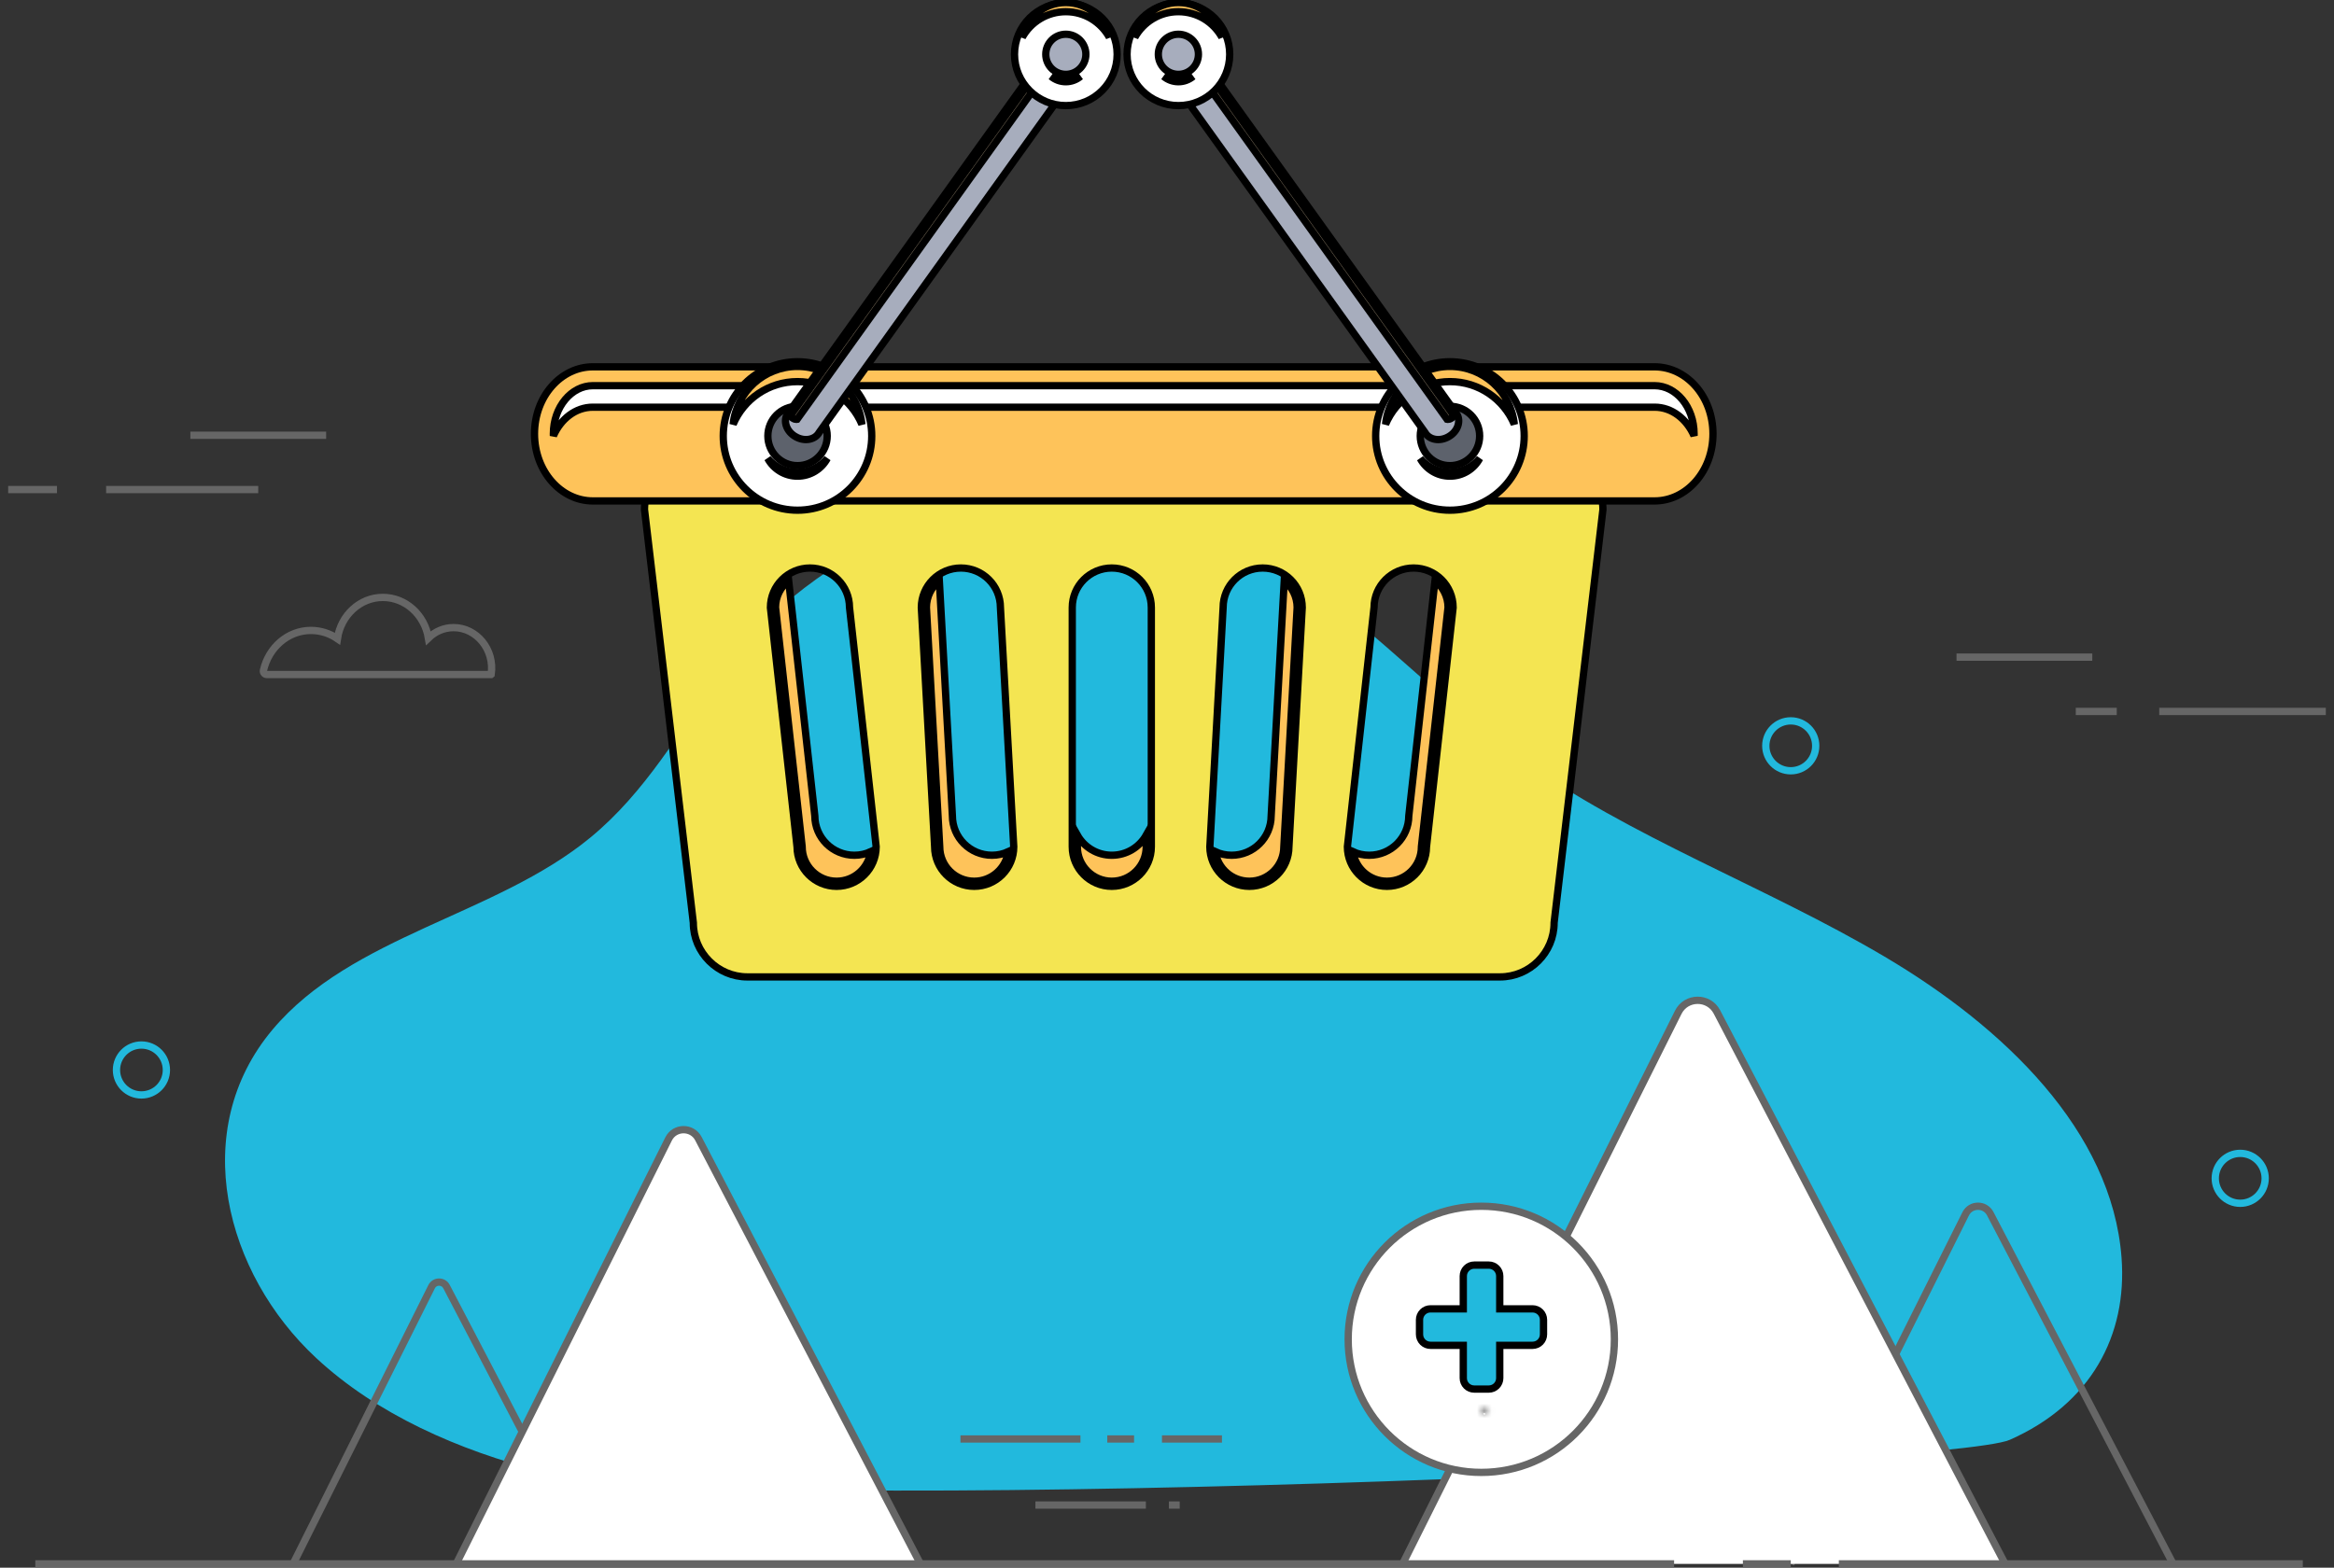 <svg width="320" height="215" viewBox="0 0 320 215" fill="none" xmlns="http://www.w3.org/2000/svg">
<rect x="0" y="0" width="320" height="215" fill="#333333" stroke="none"/>
<path d="M98.682 92.494C93.203 100.249 88.53 108.622 80.934 114.871C67.96 125.544 48.242 128.279 37.384 141.181C25.738 155.021 30.864 174.632 43.341 186.231C51.642 193.948 62.811 198.885 74.413 201.845C99.546 208.258 267.216 201.141 275.536 197.466C286.68 192.547 291.679 183.13 290.872 172.481C289.552 155.049 274.703 140.843 258.385 131.197C242.068 121.55 223.505 114.876 208.28 103.928C199.576 97.67 192.153 90.144 183.845 83.479C176.922 77.924 169.206 72.995 160.408 70.015C137.715 62.333 110.813 75.326 98.682 92.494Z" fill="#22B9DD"/>
<path d="M245.52 214.474L269.5 166.472C270.189 165.092 272.153 165.075 272.866 166.442L297.94 214.473" stroke="#666666" strokeWidth="0.95" strokeMiterlimit="10" strokeLinecap="round" strokeLinejoin="round"/>
<path d="M192.303 214.474L230.093 138.831C231.18 136.656 234.273 136.629 235.398 138.784L274.908 214.474" fill="white"/>
<path d="M192.303 214.474L230.093 138.831C231.18 136.656 234.273 136.629 235.398 138.784L274.908 214.474" stroke="#666666" strokeWidth="0.95" strokeMiterlimit="10" strokeLinecap="round" strokeLinejoin="round"/>
<path d="M40.185 214.474L59.175 176.464C59.593 175.627 60.785 175.616 61.218 176.447L81.07 214.475" stroke="#666666" strokeWidth="0.95" strokeMiterlimit="10" strokeLinecap="round" strokeLinejoin="round"/>
<path d="M62.553 214.474L91.668 156.196C92.506 154.521 94.889 154.499 95.755 156.159L126.196 214.474" fill="white"/>
<path d="M62.553 214.474L91.668 156.196C92.506 154.521 94.889 154.499 95.755 156.159L126.196 214.474" stroke="#666666" strokeWidth="0.95" strokeMiterlimit="10" strokeLinecap="round" strokeLinejoin="round"/>
<path d="M62.194 86.071C60.854 86.071 59.661 86.607 58.739 87.5C58.203 84.312 55.612 81.93 52.484 81.93C49.357 81.93 46.736 84.373 46.26 87.59C45.217 86.875 43.967 86.459 42.626 86.459C39.475 86.459 36.829 88.797 36.119 91.944C36.054 92.228 36.29 92.504 36.582 92.504H47.273H49.24H57.073H57.728H67.319C67.328 92.497 67.335 92.49 67.344 92.483C67.846 89.066 65.323 86.071 62.194 86.071Z" stroke="#666666" strokeWidth="0.95" strokeMiterlimit="10" strokeLinecap="round" strokeLinejoin="round"/>
<path d="M248.941 102.284C248.941 104.174 247.409 105.706 245.519 105.706C243.628 105.706 242.097 104.174 242.097 102.284C242.097 100.394 243.63 98.862 245.519 98.862C247.409 98.862 248.941 100.394 248.941 102.284Z" stroke="#22B9DD" strokeWidth="1.267" strokeMiterlimit="10"/>
<path d="M310.564 161.598C310.564 163.488 309.032 165.021 307.142 165.021C305.251 165.021 303.72 163.488 303.72 161.598C303.72 159.708 305.253 158.176 307.142 158.176C309.031 158.175 310.564 159.708 310.564 161.598Z" stroke="#22B9DD" strokeWidth="1.267" strokeMiterlimit="10"/>
<path d="M22.813 146.741C22.813 148.631 21.28 150.163 19.39 150.163C17.5 150.163 15.968 148.631 15.968 146.741C15.968 144.85 17.5 143.317 19.39 143.317C21.28 143.319 22.813 144.85 22.813 146.741Z" stroke="#22B9DD" strokeWidth="1.267" strokeMiterlimit="10"/>
<path d="M268.245 90.121H286.86" stroke="#666666" strokeWidth="0.95" strokeMiterlimit="10" strokeLinecap="round" strokeLinejoin="round"/>
<path d="M296.043 97.568H318.878" stroke="#666666" strokeWidth="0.95" strokeMiterlimit="10" strokeLinecap="round" strokeLinejoin="round"/>
<path d="M284.597 97.568H290.212" stroke="#666666" strokeWidth="0.95" strokeMiterlimit="10" strokeLinecap="round" strokeLinejoin="round"/>
<path d="M26.099 59.692H44.714" stroke="#666666" strokeWidth="0.95" strokeMiterlimit="10" strokeLinecap="round" strokeLinejoin="round"/>
<path d="M14.55 67.139H35.405" stroke="#666666" strokeWidth="0.95" strokeMiterlimit="10" strokeLinecap="round" strokeLinejoin="round"/>
<path d="M1.121 67.139H7.813" stroke="#666666" strokeWidth="0.95" strokeMiterlimit="10" strokeLinecap="round" strokeLinejoin="round"/>
<path d="M131.681 197.347H148.134" stroke="#666666" strokeWidth="0.95" strokeMiterlimit="10" strokeLinecap="round" strokeLinejoin="round"/>
<path d="M159.308 197.347H167.535" stroke="#666666" strokeWidth="0.95" strokeMiterlimit="10" strokeLinecap="round" strokeLinejoin="round"/>
<path d="M151.811 197.347H155.486" stroke="#666666" strokeWidth="0.95" strokeMiterlimit="10" strokeLinecap="round" strokeLinejoin="round"/>
<path d="M160.263 206.407H161.741" stroke="#666666" strokeWidth="0.95" strokeMiterlimit="10" strokeLinecap="round" strokeLinejoin="round"/>
<path d="M141.959 206.407H157.103" stroke="#666666" strokeWidth="0.95" strokeMiterlimit="10" strokeLinecap="round" strokeLinejoin="round"/>
<path d="M252.111 214.474H315.723" stroke="#666666" strokeWidth="0.95" strokeMiterlimit="10" strokeLinecap="round" strokeLinejoin="round"/>
<path d="M238.957 214.474H245.52" stroke="#666666" strokeWidth="0.95" strokeMiterlimit="10" strokeLinecap="round" strokeLinejoin="round"/>
<path d="M4.843 214.474H229.524" stroke="#666666" strokeWidth="0.95" strokeMiterlimit="10" strokeLinecap="round" strokeLinejoin="round"/>
<path d="M221.343 183.678C221.343 193.758 213.171 201.929 203.091 201.929C193.012 201.929 184.84 193.757 184.84 183.678C184.84 173.599 193.012 165.427 203.091 165.427C213.171 165.427 221.343 173.599 221.343 183.678Z" fill="white" stroke="#666666" strokeWidth="0.95" strokeMiterlimit="10" strokeLinecap="round" strokeLinejoin="round"/>
<mask id="path-27-inside-1_266_44860" fill="white">
<path fill-rule="evenodd" clip-rule="evenodd" d="M203.715 193.258L203.703 193.26L203.632 193.295L203.612 193.299L203.598 193.295L203.527 193.259C203.517 193.256 203.509 193.258 203.503 193.265L203.499 193.275L203.482 193.703L203.487 193.723L203.497 193.736L203.601 193.81L203.616 193.814L203.628 193.81L203.732 193.736L203.744 193.72L203.748 193.703L203.731 193.276C203.729 193.265 203.723 193.259 203.715 193.258ZM203.979 193.145L203.965 193.147L203.781 193.24L203.771 193.25L203.768 193.261L203.786 193.691L203.791 193.703L203.799 193.711L204 193.803C204.013 193.806 204.023 193.804 204.029 193.795L204.033 193.781L203.999 193.167C203.996 193.154 203.989 193.147 203.979 193.145ZM203.264 193.147C203.26 193.144 203.255 193.143 203.25 193.145C203.245 193.146 203.24 193.149 203.237 193.153L203.231 193.167L203.197 193.781C203.198 193.793 203.204 193.801 203.214 193.805L203.229 193.803L203.43 193.71L203.44 193.702L203.443 193.691L203.461 193.261L203.458 193.249L203.448 193.239L203.264 193.147Z"/>
</mask>
<path d="M203.715 193.258L203.88 192.272L203.715 192.244L203.551 192.272L203.715 193.258ZM203.703 193.26L203.539 192.274L203.393 192.298L203.261 192.363L203.703 193.26ZM203.632 193.295L203.828 194.276L203.957 194.25L204.074 194.192L203.632 193.295ZM203.612 193.299L203.338 194.26L203.571 194.327L203.808 194.28L203.612 193.299ZM203.598 193.295L203.146 194.187L203.231 194.23L203.324 194.256L203.598 193.295ZM203.527 193.259L203.979 192.367L203.879 192.316L203.77 192.289L203.527 193.259ZM203.503 193.265L202.722 192.64L202.63 192.756L202.575 192.894L203.503 193.265ZM203.499 193.275L202.571 192.904L202.507 193.063L202.5 193.235L203.499 193.275ZM203.482 193.703L202.483 193.663L202.477 193.806L202.512 193.945L203.482 193.703ZM203.487 193.723L202.517 193.965L202.568 194.168L202.695 194.333L203.487 193.723ZM203.497 193.736L202.705 194.346L202.796 194.464L202.918 194.551L203.497 193.736ZM203.601 193.81L203.022 194.625L203.169 194.73L203.344 194.776L203.601 193.81ZM203.616 193.814L203.359 194.78L203.648 194.857L203.932 194.763L203.616 193.814ZM203.628 193.81L203.944 194.759L204.086 194.711L204.208 194.625L203.628 193.81ZM203.732 193.736L204.312 194.551L204.439 194.46L204.532 194.336L203.732 193.736ZM203.744 193.72L204.544 194.32L204.67 194.153L204.718 193.949L203.744 193.72ZM203.748 193.703L204.722 193.932L204.753 193.799L204.747 193.663L203.748 193.703ZM203.731 193.276L204.73 193.236L204.726 193.133L204.701 193.033L203.731 193.276ZM203.979 193.145L204.175 192.164L204.007 192.131L203.838 192.155L203.979 193.145ZM203.965 193.147L203.824 192.157L203.661 192.18L203.514 192.254L203.965 193.147ZM203.781 193.24L203.33 192.347L203.187 192.42L203.074 192.533L203.781 193.24ZM203.771 193.25L203.064 192.543L202.876 192.731L202.806 192.987L203.771 193.25ZM203.768 193.261L202.803 192.998L202.763 193.148L202.769 193.303L203.768 193.261ZM203.786 193.691L202.787 193.733L202.795 193.911L202.863 194.076L203.786 193.691ZM203.791 193.703L202.868 194.088L202.944 194.27L203.084 194.41L203.791 193.703ZM203.799 193.711L203.092 194.418L203.219 194.545L203.383 194.62L203.799 193.711ZM204 193.803L203.584 194.712L203.662 194.748L203.746 194.77L204 193.803ZM204.029 193.795L204.822 194.405L204.938 194.253L204.991 194.07L204.029 193.795ZM204.033 193.781L204.995 194.056L205.041 193.894L205.032 193.726L204.033 193.781ZM203.999 193.167L204.998 193.112L204.992 193.01L204.966 192.912L203.999 193.167ZM203.264 193.147L202.746 194.002L202.781 194.023L202.817 194.041L203.264 193.147ZM203.237 193.153L202.406 192.598L202.354 192.674L202.318 192.759L203.237 193.153ZM203.231 193.167L202.312 192.773L202.243 192.935L202.233 193.112L203.231 193.167ZM203.197 193.781L202.199 193.726L202.196 193.781L202.199 193.836L203.197 193.781ZM203.214 193.805L202.863 194.741L203.098 194.829L203.346 194.796L203.214 193.805ZM203.229 193.803L203.361 194.794L203.512 194.774L203.649 194.711L203.229 193.803ZM203.43 193.71L203.85 194.617L203.96 194.567L204.055 194.491L203.43 193.71ZM203.44 193.702L204.065 194.483L204.319 194.279L204.405 193.965L203.44 193.702ZM203.443 193.691L204.408 193.954L204.438 193.845L204.442 193.733L203.443 193.691ZM203.461 193.261L204.46 193.303L204.466 193.158L204.431 193.018L203.461 193.261ZM203.458 193.249L204.428 193.006L204.361 192.738L204.165 192.542L203.458 193.249ZM203.448 193.239L204.155 192.532L204.041 192.417L203.895 192.345L203.448 193.239ZM203.551 192.272L203.539 192.274L203.868 194.246L203.88 194.244L203.551 192.272ZM203.261 192.363L203.19 192.398L204.074 194.192L204.145 194.157L203.261 192.363ZM203.436 192.314L203.416 192.318L203.808 194.28L203.828 194.276L203.436 192.314ZM203.887 192.337L203.873 192.333L203.324 194.256L203.338 194.26L203.887 192.337ZM204.05 192.403L203.979 192.367L203.075 194.151L203.146 194.187L204.05 192.403ZM203.77 192.289C203.656 192.26 203.478 192.236 203.271 192.288C203.046 192.344 202.857 192.472 202.722 192.64L204.284 193.89C204.155 194.051 203.972 194.175 203.756 194.229C203.556 194.278 203.388 194.255 203.285 194.229L203.77 192.289ZM202.575 192.894L202.571 192.904L204.428 193.646L204.432 193.636L202.575 192.894ZM202.5 193.235L202.483 193.663L204.481 193.743L204.498 193.315L202.5 193.235ZM202.512 193.945L202.517 193.965L204.457 193.48L204.452 193.46L202.512 193.945ZM202.695 194.333L202.705 194.346L204.29 193.126L204.28 193.113L202.695 194.333ZM202.918 194.551L203.022 194.625L204.181 192.995L204.077 192.921L202.918 194.551ZM203.344 194.776L203.359 194.78L203.874 192.848L203.859 192.844L203.344 194.776ZM203.932 194.763L203.944 194.759L203.312 192.861L203.3 192.865L203.932 194.763ZM204.208 194.625L204.312 194.551L203.153 192.921L203.049 192.995L204.208 194.625ZM204.532 194.336L204.544 194.32L202.944 193.12L202.932 193.136L204.532 194.336ZM204.718 193.949L204.722 193.932L202.775 193.474L202.771 193.491L204.718 193.949ZM204.747 193.663L204.73 193.236L202.732 193.316L202.749 193.743L204.747 193.663ZM204.701 193.033C204.643 192.8 204.424 192.362 203.88 192.272L203.551 194.244C203.332 194.208 203.129 194.098 202.978 193.928C202.841 193.774 202.785 193.615 202.761 193.518L204.701 193.033ZM203.838 192.155L203.824 192.157L204.107 194.137L204.121 194.135L203.838 192.155ZM203.514 192.254L203.33 192.347L204.232 194.132L204.416 194.039L203.514 192.254ZM203.074 192.533L203.064 192.543L204.478 193.957L204.488 193.947L203.074 192.533ZM202.806 192.987L202.803 192.998L204.733 193.524L204.736 193.513L202.806 192.987ZM202.769 193.303L202.787 193.733L204.785 193.649L204.767 193.219L202.769 193.303ZM202.863 194.076L202.868 194.088L204.714 193.318L204.709 193.306L202.863 194.076ZM203.084 194.41L203.092 194.418L204.506 193.004L204.498 192.996L203.084 194.41ZM203.383 194.62L203.584 194.712L204.416 192.894L204.215 192.802L203.383 194.62ZM203.746 194.77C203.872 194.803 204.063 194.828 204.283 194.767C204.516 194.703 204.699 194.565 204.822 194.405L203.237 193.185C203.353 193.034 203.527 192.901 203.751 192.839C203.961 192.782 204.141 192.806 204.255 192.836L203.746 194.77ZM204.991 194.07L204.995 194.056L203.072 193.506L203.068 193.52L204.991 194.07ZM205.032 193.726L204.998 193.112L203.001 193.222L203.035 193.836L205.032 193.726ZM204.966 192.912C204.899 192.655 204.672 192.264 204.175 192.164L203.783 194.126C203.585 194.086 203.397 193.984 203.252 193.825C203.118 193.677 203.059 193.523 203.032 193.421L204.966 192.912ZM203.783 192.292C203.558 192.155 203.289 192.111 203.033 192.168L203.466 194.121C203.22 194.175 202.962 194.133 202.746 194.002L203.783 192.292ZM203.033 192.168C202.776 192.225 202.551 192.379 202.406 192.598L204.069 193.708C203.929 193.918 203.713 194.066 203.466 194.121L203.033 192.168ZM202.318 192.759L202.312 192.773L204.15 193.561L204.156 193.547L202.318 192.759ZM202.233 193.112L202.199 193.726L204.196 193.836L204.23 193.222L202.233 193.112ZM202.199 193.836C202.207 193.988 202.252 194.185 202.386 194.374C202.522 194.566 202.702 194.681 202.863 194.741L203.565 192.869C203.716 192.925 203.887 193.033 204.018 193.218C204.146 193.399 204.188 193.586 204.196 193.725L202.199 193.836ZM203.346 194.796L203.361 194.794L203.097 192.812L203.082 192.814L203.346 194.796ZM203.649 194.711L203.85 194.617L203.01 192.802L202.809 192.895L203.649 194.711ZM204.055 194.491L204.065 194.483L202.816 192.921L202.806 192.929L204.055 194.491ZM204.405 193.965L204.408 193.954L202.478 193.428L202.475 193.439L204.405 193.965ZM204.442 193.733L204.46 193.303L202.462 193.219L202.444 193.649L204.442 193.733ZM204.431 193.018L204.428 193.006L202.488 193.492L202.491 193.504L204.431 193.018ZM204.165 192.542L204.155 192.532L202.741 193.946L202.751 193.956L204.165 192.542ZM203.895 192.345L203.711 192.253L202.817 194.041L203.001 194.133L203.895 192.345Z" fill="black" mask="url(#path-27-inside-1_266_44860)"/>
<path d="M205.621 179V179.5H206.121H210.121C210.519 179.5 210.9 179.658 211.182 179.939C211.463 180.221 211.621 180.602 211.621 181V183C211.621 183.398 211.463 183.779 211.182 184.061C210.9 184.342 210.519 184.5 210.121 184.5H206.121H205.621V185V189C205.621 189.398 205.463 189.779 205.182 190.061C204.9 190.342 204.519 190.5 204.121 190.5H202.121C201.723 190.5 201.342 190.342 201.06 190.061C200.779 189.779 200.621 189.398 200.621 189V185V184.5H200.121H196.121C195.723 184.5 195.342 184.342 195.06 184.061C194.779 183.779 194.621 183.398 194.621 183V181C194.621 180.602 194.779 180.221 195.06 179.939C195.342 179.658 195.723 179.5 196.121 179.5H200.121H200.621V179V175C200.621 174.602 200.779 174.221 201.06 173.939C201.342 173.658 201.723 173.5 202.121 173.5H204.121C204.519 173.5 204.9 173.658 205.182 173.939C205.463 174.221 205.621 174.602 205.621 175V179Z" fill="#22B9DD" stroke="black"/>
<path d="M95.058 126.562V126.541L95.055 126.521L88.364 69.881C88.375 65.811 91.709 62.487 95.773 62.487H212.355C216.425 62.487 219.758 65.811 219.768 69.881L213.075 126.521L213.073 126.541V126.562C213.073 130.635 209.738 133.976 205.66 133.976H102.467C98.393 133.976 95.058 130.635 95.058 126.562ZM105.629 83.318V83.338L105.631 83.357L109.279 116.148C109.29 119.132 111.714 121.553 114.699 121.553C117.692 121.553 120.124 119.121 120.124 116.128V116.109L120.122 116.09L116.47 83.298C116.46 80.311 114.039 77.898 111.05 77.898C108.058 77.898 105.629 80.322 105.629 83.318ZM126.318 83.318V83.328L126.318 83.338L128.142 116.138C128.147 119.127 130.573 121.553 133.568 121.553C136.562 121.553 138.989 119.121 138.989 116.128L138.989 116.119L138.989 116.109L137.162 83.308C137.157 80.316 134.732 77.898 131.739 77.898C128.747 77.898 126.318 80.322 126.318 83.318ZM165.876 116.109L165.875 116.119V116.128C165.875 119.121 168.297 121.553 171.295 121.553C174.286 121.553 176.711 119.126 176.717 116.138L178.542 83.338L178.542 83.328V83.318C178.542 80.321 176.111 77.898 173.116 77.898C170.127 77.898 167.7 80.317 167.695 83.308L165.876 116.109ZM184.737 116.09L184.735 116.109V116.128C184.735 119.121 187.161 121.553 190.154 121.553C193.147 121.553 195.566 119.132 195.577 116.148L199.226 83.357L199.228 83.338V83.318C199.228 80.322 196.804 77.898 193.808 77.898C190.822 77.898 188.398 80.311 188.388 83.298L184.737 116.09ZM152.428 121.553C155.421 121.553 157.851 119.121 157.851 116.128V83.318C157.851 80.322 155.421 77.898 152.428 77.898C149.438 77.898 147.01 80.322 147.01 83.318V116.128C147.01 119.121 149.438 121.553 152.428 121.553Z" fill="#F4E552" stroke="black" strokeWidth="0.7"/>
<path d="M119.376 116.805C119.045 119.095 117.078 120.854 114.7 120.854C112.096 120.854 109.98 118.736 109.98 116.13V116.11L109.978 116.091L106.33 83.3C106.335 81.807 107.038 80.482 108.127 79.622L111.715 111.892C111.726 114.876 114.151 117.291 117.14 117.291C117.937 117.291 118.693 117.117 119.376 116.805Z" fill="#FEC35A" stroke="black" strokeWidth="0.7"/>
<path d="M138.239 116.804C137.91 119.095 135.946 120.854 133.569 120.854C130.957 120.854 128.842 118.736 128.842 116.13V116.12L128.841 116.11L127.018 83.31C127.021 81.826 127.711 80.507 128.786 79.645L130.577 111.882C130.582 114.871 133.009 117.291 136.001 117.291C136.799 117.291 137.555 117.117 138.239 116.804Z" fill="#FEC35A" stroke="black" strokeWidth="0.7"/>
<path d="M152.43 117.291C154.454 117.291 156.221 116.181 157.152 114.537V116.129C157.152 118.736 155.036 120.854 152.43 120.854C149.827 120.854 147.711 118.736 147.711 116.129V114.537C148.642 116.181 150.408 117.291 152.43 117.291Z" fill="#FEC35A" stroke="black" strokeWidth="0.7"/>
<path d="M174.281 111.882L176.073 79.644C177.151 80.505 177.84 81.825 177.843 83.31L176.018 116.11L176.017 116.12V116.13C176.017 118.736 173.902 120.854 171.296 120.854C168.917 120.854 166.953 119.096 166.624 116.806C167.305 117.118 168.062 117.291 168.857 117.291C171.853 117.291 174.276 114.871 174.281 111.882Z" fill="#FEC35A" stroke="black" strokeWidth="0.7"/>
<path d="M193.151 111.892L196.742 79.623C197.827 80.483 198.526 81.807 198.532 83.3L194.882 116.091L194.88 116.11V116.13C194.88 118.736 192.77 120.854 190.158 120.854C187.782 120.854 185.818 119.096 185.49 116.806C186.172 117.118 186.932 117.291 187.729 117.291C190.712 117.291 193.14 114.876 193.151 111.892Z" fill="#FEC35A" stroke="black" strokeWidth="0.7"/>
<path d="M226.843 50.307H226.849C231.229 50.307 234.855 54.381 234.855 59.5C234.855 64.624 231.229 68.698 226.85 68.698H226.844H81.279C76.906 68.698 73.283 64.624 73.283 59.5C73.283 54.38 76.906 50.307 81.279 50.307H226.843Z" fill="#FEC35A" stroke="black" strokeWidth="0.7"/>
<path d="M226.846 55.843H81.281C78.904 55.843 76.884 57.462 75.873 59.768C75.869 59.679 75.868 59.589 75.868 59.499C75.868 55.794 78.36 52.892 81.281 52.892H226.846H226.851C229.781 52.892 232.266 55.794 232.266 59.499C232.266 59.586 232.264 59.673 232.262 59.76C231.248 57.458 229.229 55.843 226.851 55.843H226.846Z" fill="white" stroke="black" strokeWidth="0.7"/>
<path d="M119.519 59.789C119.519 65.412 114.963 69.97 109.341 69.97C103.721 69.97 99.16 65.412 99.16 59.789C99.16 54.167 103.721 49.612 109.341 49.612C114.962 49.612 119.519 54.167 119.519 59.789Z" fill="white" stroke="black" strokeWidth="0.7"/>
<path d="M105.255 62.873C106.235 64.034 107.702 64.771 109.341 64.771C110.98 64.771 112.447 64.032 113.428 62.869C112.642 64.319 111.107 65.305 109.341 65.305C107.577 65.305 106.042 64.321 105.255 62.873Z" fill="#FEC35A" stroke="black" strokeWidth="0.7"/>
<path d="M109.342 50.252C113.938 50.252 117.714 53.739 118.174 58.207C116.726 54.757 113.32 52.335 109.342 52.335C105.366 52.335 101.962 54.755 100.51 58.201C100.973 53.736 104.749 50.252 109.342 50.252Z" fill="#FEC35A" stroke="black" strokeWidth="0.7"/>
<path d="M109.344 55.719H109.344C111.592 55.719 113.414 57.539 113.414 59.789C113.414 62.034 111.592 63.858 109.344 63.858C107.097 63.858 105.277 62.034 105.277 59.789C105.277 57.539 107.096 55.719 109.344 55.719Z" fill="#5D626C" stroke="black" strokeWidth="0.7"/>
<path d="M208.972 59.789C208.972 65.412 204.416 69.97 198.79 69.97C193.17 69.97 188.61 65.412 188.61 59.789C188.61 54.167 193.17 49.612 198.79 49.612C204.416 49.612 208.972 54.167 208.972 59.789Z" fill="white" stroke="black" strokeWidth="0.7"/>
<path d="M194.72 62.889C195.7 64.041 197.16 64.771 198.791 64.771C200.431 64.771 201.897 64.033 202.878 62.87C202.093 64.32 200.558 65.305 198.791 65.305C197.037 65.305 195.509 64.328 194.72 62.889Z" fill="#FEC35A" stroke="black" strokeWidth="0.7"/>
<path d="M198.79 50.252C203.38 50.252 207.157 53.736 207.621 58.2C206.17 54.754 202.762 52.335 198.79 52.335C194.82 52.335 191.416 54.752 189.961 58.195C190.426 53.733 194.199 50.252 198.79 50.252Z" fill="#FEC35A" stroke="black" strokeWidth="0.7"/>
<path d="M198.792 55.719H198.792C201.042 55.719 202.865 57.54 202.865 59.789C202.865 62.034 201.041 63.858 198.792 63.858C196.547 63.858 194.723 62.034 194.723 59.789C194.723 57.54 196.547 55.719 198.792 55.719Z" fill="#5D626C" stroke="black" strokeWidth="0.7"/>
<path d="M112.297 59.327L112.287 59.341L112.279 59.356C111.736 60.295 110.321 60.61 109.069 59.885L109.068 59.885C107.822 59.166 107.382 57.795 107.914 56.852L142.724 8.306L142.734 8.292L142.743 8.277C143.283 7.341 144.697 7.027 145.946 7.751L145.947 7.752C147.197 8.47 147.639 9.842 147.109 10.784L112.297 59.327Z" fill="#A7ADBD" stroke="black" strokeWidth="0.7"/>
<path d="M108.376 57.004L143.087 8.596C143.107 8.591 143.135 8.587 143.171 8.586C143.279 8.583 143.44 8.608 143.622 8.714L143.624 8.715C143.81 8.822 143.914 8.951 143.966 9.047C143.977 9.067 143.985 9.084 143.991 9.099L109.282 57.507C109.262 57.511 109.235 57.515 109.201 57.516C109.093 57.519 108.932 57.494 108.748 57.386L108.748 57.386L108.744 57.383C108.556 57.277 108.452 57.15 108.401 57.055C108.39 57.035 108.382 57.018 108.376 57.004Z" fill="#FBE1BA" stroke="black" strokeWidth="0.7"/>
<path d="M195.408 59.356L195.4 59.341L195.39 59.327L160.576 10.784C160.047 9.841 160.486 8.469 161.737 7.752L161.737 7.752L161.738 7.751C162.987 7.026 164.401 7.341 164.941 8.28L164.95 8.295L164.96 8.31L199.774 56.852C200.302 57.795 199.861 59.167 198.615 59.885L198.615 59.885C197.36 60.611 195.95 60.295 195.408 59.356Z" fill="#A7ADBD" stroke="black" strokeWidth="0.7"/>
<path d="M164.518 8.586C164.552 8.587 164.579 8.591 164.599 8.595L199.31 57.001C199.304 57.017 199.295 57.036 199.284 57.056C199.233 57.151 199.131 57.278 198.946 57.384L198.944 57.385C198.757 57.494 198.594 57.519 198.486 57.516C198.451 57.515 198.424 57.511 198.404 57.507L163.696 9.099C163.702 9.084 163.711 9.066 163.721 9.046C163.773 8.95 163.876 8.822 164.059 8.715C164.245 8.608 164.408 8.583 164.518 8.586Z" fill="#FBE1BA" stroke="black" strokeWidth="0.7"/>
<path d="M146.13 0.412H146.13C150.012 0.411 153.165 3.563 153.165 7.448C153.165 11.334 150.013 14.482 146.13 14.482C142.246 14.482 139.094 11.334 139.094 7.448C139.094 3.564 142.246 0.412 146.13 0.412Z" fill="white" stroke="black" strokeWidth="0.7"/>
<path d="M144.098 10.471C144.687 10.838 145.382 11.049 146.128 11.049C146.871 11.049 147.565 10.838 148.153 10.473C147.605 10.934 146.898 11.211 146.128 11.211C145.355 11.211 144.646 10.933 144.098 10.471Z" fill="#FEC35A" stroke="black" strokeWidth="0.7"/>
<path d="M146.129 0.35C149.045 0.35 151.486 2.39 152.1 5.123C150.936 3.024 148.696 1.603 146.129 1.603C143.559 1.603 141.319 3.023 140.155 5.121C140.769 2.389 143.208 0.35 146.129 0.35Z" fill="#FEC35A" stroke="black" strokeWidth="0.7"/>
<path d="M146.13 4.696H146.13C147.644 4.696 148.877 5.927 148.877 7.448C148.877 8.966 147.645 10.198 146.13 10.198C144.607 10.198 143.379 8.966 143.379 7.448C143.379 5.927 144.607 4.696 146.13 4.696Z" fill="#A7ADBD" stroke="black" strokeWidth="0.7"/>
<path d="M161.562 0.412H161.562C165.448 0.411 168.597 3.563 168.597 7.448C168.597 11.334 165.448 14.482 161.562 14.482C157.675 14.482 154.523 11.334 154.523 7.448C154.523 3.564 157.675 0.412 161.562 0.412Z" fill="white" stroke="black" strokeWidth="0.7"/>
<path d="M159.534 10.473C160.123 10.838 160.818 11.049 161.562 11.049C162.302 11.049 162.992 10.841 163.579 10.48C163.032 10.937 162.329 11.211 161.562 11.211C160.79 11.211 160.082 10.934 159.534 10.473Z" fill="#FEC35A" stroke="black" strokeWidth="0.7"/>
<path d="M161.562 0.35C164.477 0.35 166.915 2.387 167.532 5.117C166.367 3.021 164.132 1.603 161.562 1.603C158.988 1.603 156.75 3.025 155.586 5.125C156.2 2.391 158.64 0.35 161.562 0.35Z" fill="#FEC35A" stroke="black" strokeWidth="0.7"/>
<path d="M161.562 4.696H161.562C163.078 4.696 164.309 5.927 164.309 7.448C164.309 8.966 163.078 10.198 161.562 10.198C160.042 10.198 158.81 8.966 158.81 7.448C158.81 5.928 160.042 4.696 161.562 4.696Z" fill="#A7ADBD" stroke="black" strokeWidth="0.7"/>
</svg>
